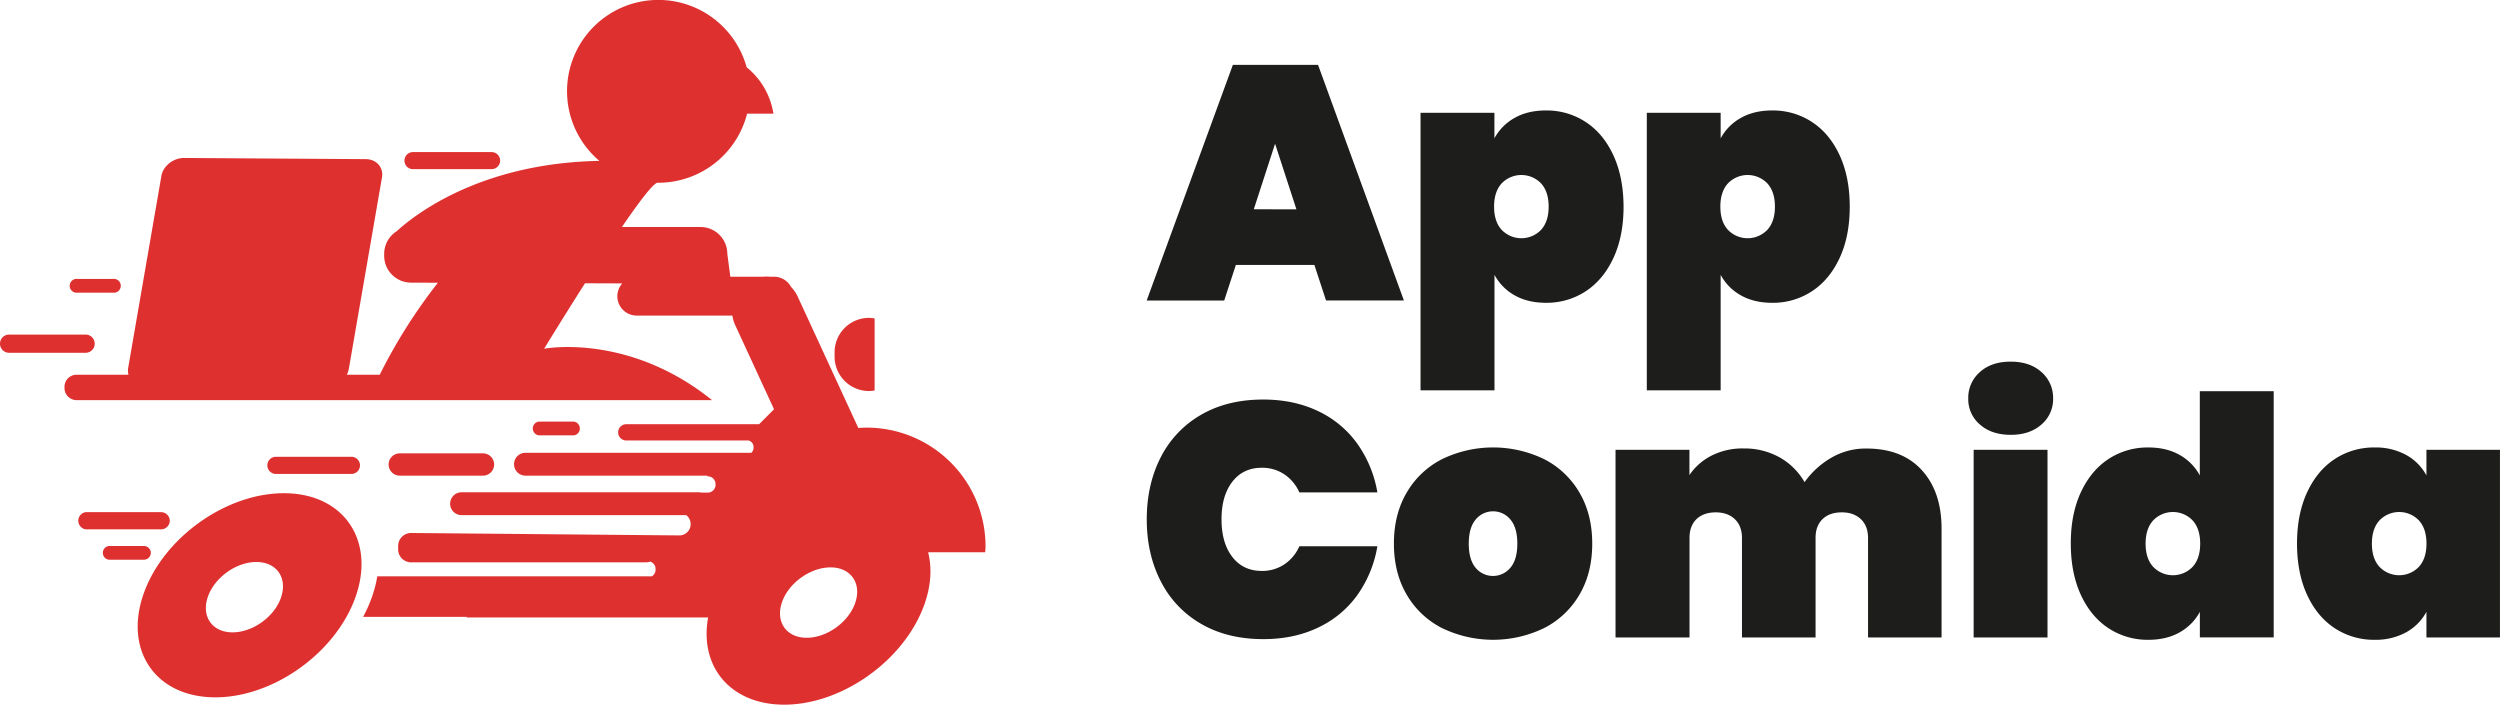 <svg id="Capa_1" data-name="Capa 1" xmlns="http://www.w3.org/2000/svg" viewBox="0 0 1441.97 406.44"><defs><style>.cls-1{fill:#df3030}</style></defs><path class="cls-1" d="M94.18 230.43a5.26 5.26 0 00-5.25-5.25H44.8a5.25 5.25 0 000 10.5h44.13a5.26 5.26 0 005.25-5.25z" transform="translate(-39.55 -32.2)"/><path class="cls-1" d="M608 347.44a68.59 68.59 0 00-68.59-68.59c-1.62 0-3.22.08-4.8.19l-35-75.86a19.75 19.75 0 00-3.77-5.46 11.22 11.22 0 00-9.84-5.92h-2.59a19.9 19.9 0 00-3.62 0h-19l-1.73-13.19a15.49 15.49 0 00-15.43-15.48h-45.36c9.47-13.87 17.47-24.52 20.34-25.52h.8a52.89 52.89 0 0051.06-39.84h15.18a42.89 42.89 0 00-15.44-26.76 52.88 52.88 0 00-50.8-38.85A52.64 52.64 0 00385.27 125c-68 1.24-105.86 30.49-116.88 40.54a15.51 15.51 0 00-7.25 13.09v1.11a15.5 15.5 0 0015.43 15.48l15.55.06a311.74 311.74 0 00-33.55 53.07h-19a11 11 0 001.14-3.18l19.17-110.67c1-5.74-3.21-10.47-9.35-10.51l-104.89-.68c-6.14 0-12 4.63-13 10.37l-19.15 110.65a9.21 9.21 0 00.17 4H83.75a7 7 0 00-7 6.95v.72a7 7 0 007 7h366.51c-48.43-39-96.86-29.66-96.86-29.66s10.74-17.62 23.58-37.76l21.47.08a11.15 11.15 0 008.39 18.56H462a19.28 19.28 0 001.62 5.54L486 268.25l-8.62 8.63H401a4.7 4.7 0 100 9.39h70.25a3.88 3.88 0 012.94 3.75v.48a3.83 3.83 0 01-1.29 2.86h-130a6.6 6.6 0 100 13.19h104.83l-.4.4h.51a4.44 4.44 0 014.42 4.43v.51a4.44 4.44 0 01-4.42 4.43h-3.67a6.41 6.41 0 00-1.46-.18H305.53a6.6 6.6 0 000 13.19h129.81a6.47 6.47 0 012.57 5.14v.07a6.49 6.49 0 01-6.48 6.48l-154.76-1.4a7.49 7.49 0 00-7.47 7.47v2a7.49 7.49 0 007.47 7.47H412.1a7.45 7.45 0 002.41-.43 4.39 4.39 0 013.16 4.2v.53a4.42 4.42 0 01-2.13 3.75H257.17a70.7 70.7 0 01-3.42 12.85A80.05 80.05 0 01249 388h59.89l-.33.33H448c-5.09 27.78 12.17 49.48 42.19 50.29 33.61.89 70.47-24.73 82.34-57.23 4.06-11.13 4.66-21.62 2.35-30.65h32.9c.09-1.1.22-2.18.22-3.3zm-75.31 32.89c-4.08 11.19-16.78 20-28.38 19.72s-17.66-9.65-13.59-20.86 16.81-20 28.4-19.72 17.66 9.65 13.56 20.86z" transform="translate(-39.55 -32.2)"/><path class="cls-1" d="M540.72 257.75a18.93 18.93 0 003.3-.34v-41.53a18.93 18.93 0 00-3.3-.34 19.85 19.85 0 00-19.79 19.79V238a19.85 19.85 0 0019.79 19.75zm-222.59 48.8a6.45 6.45 0 006.44-6.43 6.46 6.46 0 00-6.44-6.43h-48a6.45 6.45 0 00-6.43 6.43 6.44 6.44 0 006.43 6.43zm52.44-23.24a4 4 0 000-7.92h-20.28a4 4 0 000 7.92zM84.34 201h20.28a4 4 0 100-7.91H84.34a4 4 0 100 7.91zm42.2 150.12a4 4 0 00-4-4H102.3a4 4 0 000 7.92h20.28a4 4 0 003.96-3.92zm151.21-221.36h45.35a4.92 4.92 0 000-9.84h-45.35a4.92 4.92 0 000 9.84zm-35.29 175.8a4.95 4.95 0 000-9.89h-43.53a4.95 4.95 0 100 9.89zm-104.99 27a5 5 0 00-4.95-4.95H89a5 5 0 000 9.9h43.53a5 5 0 004.94-4.95zM205 316.7c-33.61-.91-70.49 24.7-82.34 57.2s5.78 59.58 39.39 60.49 70.49-24.7 82.33-57.2-5.79-59.58-39.38-60.49zm-3.49 60.52c-4.08 11.21-16.78 20-28.38 19.71s-17.66-9.64-13.56-20.85 16.78-20 28.37-19.72 17.65 9.64 13.55 20.86z" transform="translate(-39.55 -32.2)"/><path d="M797.67 185h-45.29l-6.72 20.53h-44.72l49.71-135.92h49.13L849.3 205.5h-44.91zm-10.36-32.06L775 115.1l-12.28 37.81zm125.81-52.71q7.57-4.32 18.14-4.32a41 41 0 0122.84 6.62q10.17 6.61 16 19.19t5.9 29.66q0 17.09-5.86 29.65t-16 19.19a41 41 0 01-22.84 6.63q-10.56 0-18.14-4.32a29.38 29.38 0 01-11.61-11.81v66.6H858.9V97.25h42.61V112a29.35 29.35 0 0111.61-11.77zm15.26 37.71a15.76 15.76 0 00-22.65 0q-4.41 4.8-4.41 13.44c0 5.75 1.47 10.24 4.41 13.43a15.76 15.76 0 0022.65 0c2.94-3.19 4.41-7.68 4.41-13.43s-1.47-10.24-4.41-13.44zm115.25-37.71q7.59-4.32 18.14-4.32a41 41 0 0122.84 6.62q10.17 6.61 16 19.19t5.85 29.66q0 17.09-5.85 29.65t-16 19.19a40.91 40.91 0 01-22.84 6.63q-10.56 0-18.14-4.32a29.5 29.5 0 01-11.63-11.81v66.6h-42.59V97.25H1032V112a29.48 29.48 0 0111.63-11.77zm15.26 37.71a15.76 15.76 0 00-22.65 0q-4.41 4.8-4.41 13.44c0 5.75 1.47 10.24 4.41 13.43a15.76 15.76 0 0022.65 0c2.94-3.19 4.42-7.68 4.42-13.43s-1.48-10.24-4.42-13.44zM709.1 295.86a59 59 0 0123.32-24.48q15.15-8.73 35.7-8.73 17.65 0 31.57 6.62A58.44 58.44 0 01822.34 288 67.82 67.82 0 01834 316.2h-45a24.32 24.32 0 00-8.74-10.46 22.89 22.89 0 00-12.91-3.74q-10.76 0-17 8.06t-6.24 21.69q0 13.62 6.24 21.69t17 8.06a22.9 22.9 0 0012.95-3.75 24.26 24.26 0 008.7-10.46h45a67.86 67.86 0 01-11.61 28.22 58.42 58.42 0 01-22.65 18.71q-13.92 6.63-31.57 6.62-20.55 0-35.7-8.73a58.86 58.86 0 01-23.32-24.47q-8.16-15.74-8.16-35.89t8.11-35.89zm162.27 98.65a49.56 49.56 0 01-20.44-19.29q-7.38-12.57-7.39-29.46t7.39-29.46a49.56 49.56 0 0120.44-19.3 67.54 67.54 0 0158.74 0 49.56 49.56 0 0120.44 19.29q7.38 12.57 7.38 29.46t-7.38 29.46a49.56 49.56 0 01-20.44 19.29 67.54 67.54 0 01-58.74 0zm39.35-34.84q4-4.69 4-13.91t-4-13.92a12.95 12.95 0 00-20 0q-4 4.71-4 13.92t3.93 13.91a13 13 0 0020.06 0zM1148 303.34q11.42 12.48 11.42 33.78v62.76h-42.41V342.5q0-6.92-4.13-10.85t-11-3.93q-7.1 0-11.13 3.93t-4 10.85v57.38h-42.45V342.5q0-6.92-4.12-10.85c-2.76-2.62-6.43-3.93-11-3.93s-8.45 1.31-11.13 3.93-4 6.24-4 10.85v57.38h-42.68V291.63H1014v14.59a33.69 33.69 0 0112.57-11.13 39.43 39.43 0 0118.71-4.23A41.47 41.47 0 011066 296a38.23 38.23 0 0114.4 14.3 48.69 48.69 0 0115.16-13.92 39.15 39.15 0 0120.34-5.47q20.72-.05 32.1 12.43zm33.53-26.29a19.15 19.15 0 01-6.71-15 19.62 19.62 0 016.71-15.25q6.72-6.06 17.85-6 10.95 0 17.66 6a19.63 19.63 0 016.72 15.25 19.16 19.16 0 01-6.72 15q-6.72 5.94-17.66 5.95-11.13 0-17.85-5.95zm39 14.58v108.25h-42.61V291.63zm19.25 24.47q5.87-12.57 16-19.19a41 41 0 0122.84-6.62q10.56 0 18.14 4.32a29.48 29.48 0 0111.61 11.8v-48.56H1351v142h-42.6V385.1a29.5 29.5 0 01-11.61 11.81q-7.59 4.32-18.14 4.32a41 41 0 01-22.84-6.62q-10.17-6.63-16-19.2t-5.85-29.65q-.03-17.08 5.82-29.66zm64.4 16.22a15.76 15.76 0 00-22.65 0q-4.42 4.8-4.42 13.44t4.42 13.43a15.76 15.76 0 0022.65 0q4.41-4.79 4.41-13.43t-4.41-13.44zm66.12-16.22q5.85-12.57 16-19.19a41 41 0 0122.84-6.62 36.62 36.62 0 0118.24 4.32 29.35 29.35 0 0111.71 11.8v-14.78h42.41v108.25h-42.41V385.1a29.37 29.37 0 01-11.71 11.81 36.62 36.62 0 01-18.24 4.32 41 41 0 01-22.84-6.62q-10.17-6.63-16-19.2t-5.86-29.65q0-17.08 5.86-29.66zm64.39 16.22a15.76 15.76 0 00-22.65 0q-4.41 4.8-4.41 13.44t4.41 13.43a15.76 15.76 0 0022.65 0q4.41-4.79 4.42-13.43t-4.42-13.44z" transform="translate(-39.55 -32.2)" fill="#1d1d1b"/></svg>